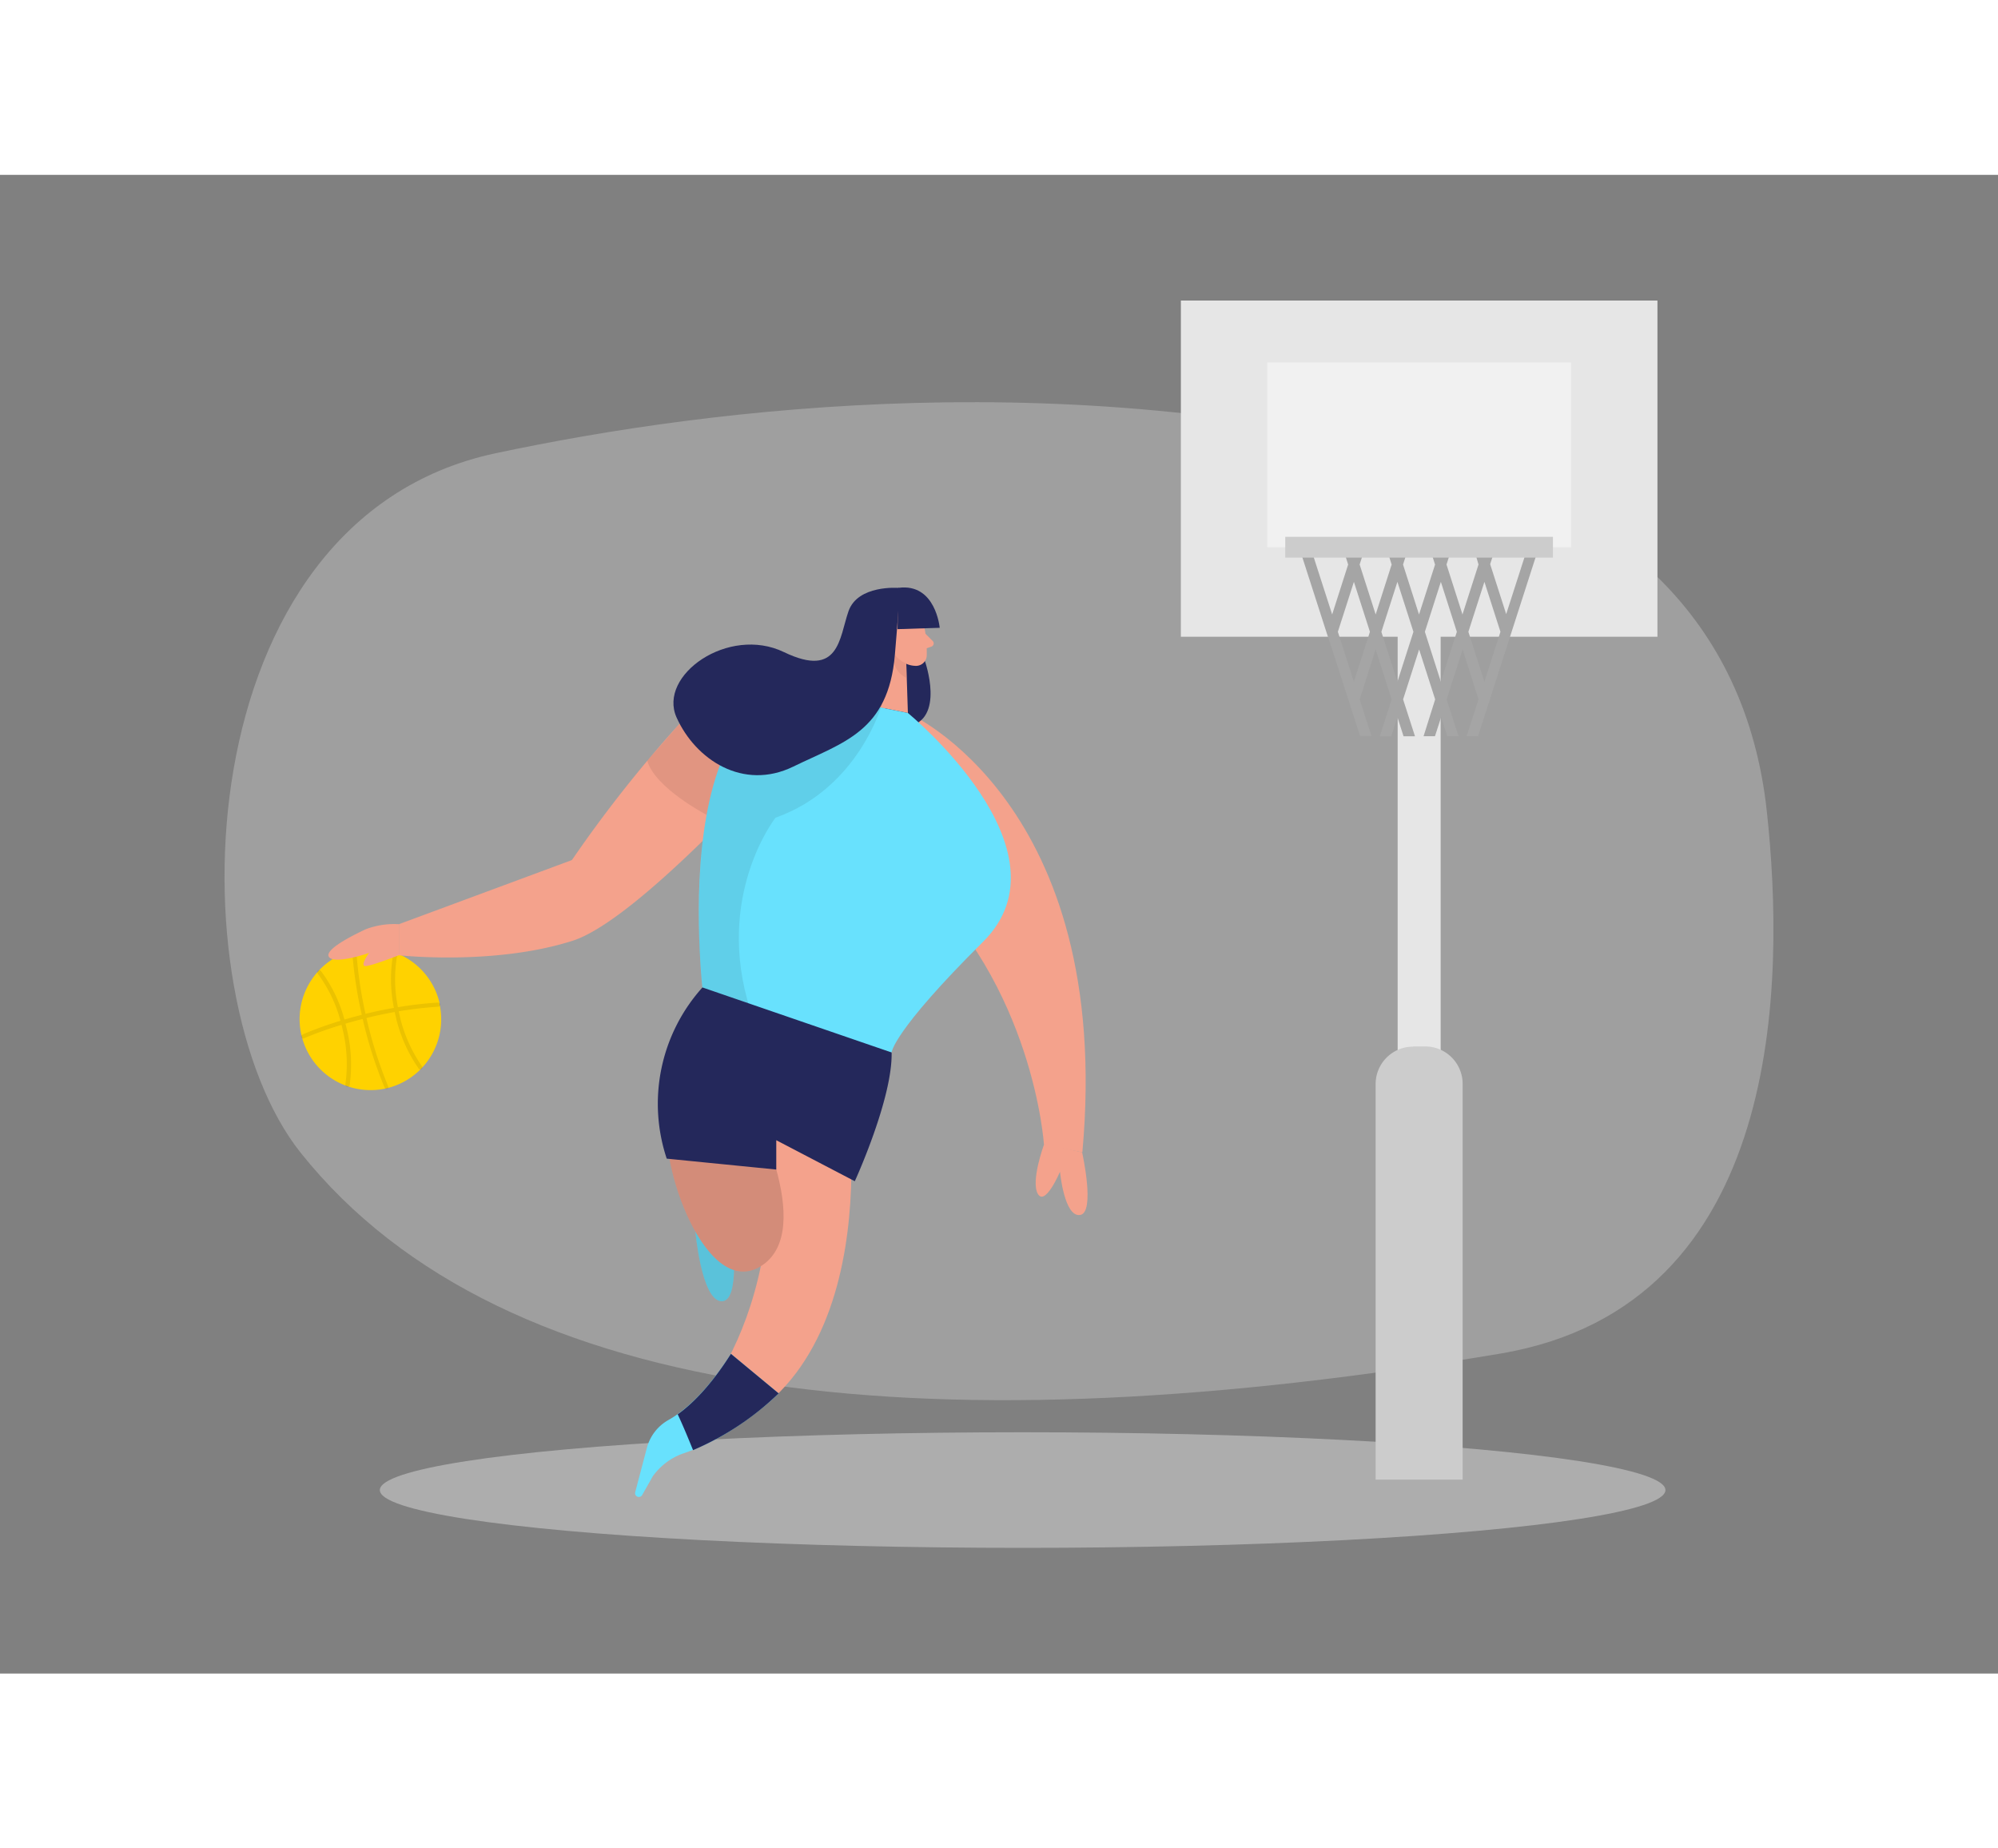 <svg id="Layer_1" data-name="Layer 1" xmlns="http://www.w3.org/2000/svg" viewBox="0 0 400 300" class="styles_logo__3Jd-a" width="200" height="185"><rect x="0" y="0" width="400" height="300" fill="#808080" stroke="none"/><title>_</title><path d="M288.79,57.36c33.94,9.17,60.73,30.67,64.95,70.22,3.57,33.32,3.78,98.73-53.35,108.37C189.2,254.71,101.12,247.05,60.2,195.76c-25.29-31.7-23.46-126.62,38.87-140C143.15,46.35,216.06,37.7,288.79,57.36Z" fill="#e6e6e6" opacity="0.3"/><ellipse cx="204.73" cy="263.27" rx="128.69" ry="11.57" fill="#e6e6e6" opacity="0.45"/><path d="M88,165.75A2,2,0,0,1,88,166a14.19,14.19,0,0,1-10.57,16.84h0a14.21,14.21,0,0,1-17-10.31,2.33,2.33,0,0,1-.07-.25,14.23,14.23,0,0,1,10.57-17.11h0A14.23,14.23,0,0,1,88,165.75Z" fill="#ffd200"/><g opacity="0.08"><path d="M69.64,182.57a.43.43,0,0,1-.16,0,.42.42,0,0,1-.34-.48,29.3,29.3,0,0,0-.61-11.3l-.27-1.08a27.83,27.83,0,0,0-4.68-9.86.42.42,0,0,1,.06-.58.41.41,0,0,1,.58.06,28.48,28.48,0,0,1,4.84,10.17c.09.37.19.73.27,1.1A30,30,0,0,1,70,182.24.41.41,0,0,1,69.64,182.57Z"/><path d="M84.27,179.11a.4.4,0,0,1-.42-.16,29.86,29.86,0,0,1-4.67-10.67c-.08-.34-.15-.67-.22-1l0-.09a28.52,28.52,0,0,1-.23-11.26.41.41,0,0,1,.81.17A27.57,27.57,0,0,0,79.75,167l0,.09.21,1a29.23,29.23,0,0,0,4.53,10.37.41.41,0,0,1-.09.58A.26.26,0,0,1,84.27,179.11Z"/><path d="M77.5,183a.41.41,0,0,1-.48-.24,84.79,84.79,0,0,1-4.31-13.37c-.06-.28-.13-.56-.18-.84a83.35,83.35,0,0,1-2-13,.41.41,0,0,1,.82-.06,83.29,83.29,0,0,0,1.93,12.93c.06.28.12.55.19.82a84.52,84.52,0,0,0,4.26,13.24.41.41,0,0,1-.22.54Z"/><path d="M60.76,172.88a.4.4,0,0,1-.47-.24.41.41,0,0,1,.22-.54,78,78,0,0,1,8-2.88c1.34-.4,2.79-.8,4.29-1.17,2.09-.55,4.29-1,6.44-1.36a75.73,75.73,0,0,1,8.47-1,.41.41,0,0,1,.44.38.42.42,0,0,1-.39.44,79.66,79.66,0,0,0-8.38,1c-1.78.31-3.58.68-5.35,1.1h0l-1,.25c-1.5.37-2.93.76-4.26,1.17a74.23,74.23,0,0,0-8,2.84Z"/></g><path d="M139.22,211.55s1.22,13.67,5.17,13.92,2.17-13.26,2.17-13.26Z" fill="#68e1fd"/><path d="M139.22,211.55s1.22,13.67,5.17,13.92,2.17-13.26,2.17-13.26Z" opacity="0.14"/><path d="M169.4,183.18s10,60.61-31.5,70.56l-2.27-3.06s23.61-19.39,17.42-65Z" fill="#f4a28c"/><path d="M181.76,107.72s41.27,18,34.93,87.95L209,194.13s-2-31.89-26.34-53.95S181.76,107.72,181.76,107.72Z" fill="#f4a28c"/><path d="M162.5,110.19s-14.83-13.07-26.86.13a258.82,258.82,0,0,0-21.14,26.84L79.86,150v6.22s19,2.11,34.73-2.89C129.12,148.75,162.5,110.19,162.5,110.19Z" fill="#f4a28c"/><path d="M185.16,97.31s4.23,11.89-3.6,13.16-3.68-17.82-3.68-17.82Z" fill="#24285b"/><path d="M184.77,89.2a26.59,26.59,0,0,1,.76,7.08,2.15,2.15,0,0,1-2.35,2,4.76,4.76,0,0,1-4.23-3l-1.85-3.5a3.84,3.84,0,0,1,1-4.33C180.24,85.35,184.26,86.63,184.77,89.2Z" fill="#f4a28c"/><polygon points="177.88 92.65 174.15 106.19 181.76 107.72 181.43 97.51 177.88 92.65" fill="#f4a28c"/><path d="M185.28,91.86l1.44,1.44a.68.68,0,0,1-.25,1.13l-1.58.56Z" fill="#f4a28c"/><path d="M181.44,97.8a5.22,5.22,0,0,1-2.25-1.68s-1.08,2.88,2.34,4.61Z" fill="#ce8172" opacity="0.31"/><path d="M180.4,93s-.29-1.62-1.5-1.3-.8,2.67.9,2.62Z" fill="#f4a28c"/><path d="M179.68,90.94l8.45-.27s-.8-9-8.26-8Z" fill="#24285b"/><path d="M174.15,106.19l7.61,1.53s33.53,27.44,15.05,45.8c-18.18,18.06-18.31,22.16-18.31,22.16l-37.71-11.37S131.31,88,174.15,106.19Z" fill="#68e1fd"/><path d="M176.61,105.86s-4.62,16.9-21.35,22.82c0,0-12.31,15.64-5.06,38.46l-9.41-2.83s-.73-7.19-.81-11.51c0,0-.5-14.35,1.48-24.69,0,0-10.33-5.37-11.88-10.83l6.51-7.43C137.51,108.22,176.61,105.86,176.61,105.86Z" opacity="0.08"/><path d="M179.87,82.68s-8.14-.66-10,4.67-1.82,13.53-12.93,8.18-25.29,4.64-21.49,13.09,13.32,14.73,23.37,9.83,19-7,20.33-22.33S179.87,82.68,179.87,82.68Z" fill="#24285b"/><path d="M149.68,184.73s14.25,26.52,2.63,33.73-21.68-24-18.08-31.06S149.68,184.73,149.68,184.73Z" fill="#f4a28c"/><path d="M149.68,184.73s14.25,26.52,2.63,33.73-21.68-24-18.08-31.06S149.68,184.73,149.68,184.73Z" opacity="0.14"/><path d="M146.33,236l9.56,7.92S147.5,252.4,136.61,256a12.67,12.67,0,0,0-5.92,4.51l-2.14,3.78a.76.76,0,0,1-1.39-.56l2.33-8.85a9.07,9.07,0,0,1,4.27-5.6C136.63,247.69,141.2,244.07,146.33,236Z" fill="#68e1fd"/><path d="M146.33,236c-4.11,6.49-7.85,10.11-10.65,12.11,1.1,2.35,2.09,4.76,3.07,7.17a56.6,56.6,0,0,0,17.14-11.36Z" fill="#24285b"/><path d="M140.63,162.66a34.79,34.79,0,0,0-7.15,34.27l21.93,2.18v-5.87l15.72,8.21s7.58-16.54,7.37-25.77Z" fill="#24285b"/><path d="M209,194.13s-2.69,7.33-1.22,9.86,4.43-4.43,4.43-4.43.85,9.07,4,8.65.43-12.54.43-12.54l-6.55-1.54" fill="#f4a28c"/><path d="M79.86,150a16,16,0,0,0-6.61,1c-2.74,1.27-8.64,4.24-7.32,5.65s7.95-.9,7.95-.9-2,2.74-.63,2.63,6.61-2.17,6.61-2.17Z" fill="#f4a28c"/><rect x="279.81" y="92.05" width="8.61" height="89.96" fill="#e6e6e6"/><rect x="236.41" y="25.16" width="95.41" height="67.3" fill="#e6e6e6"/><rect x="253.71" y="37.55" width="60.8" height="36.99" fill="#fff" opacity="0.46"/><path d="M305.46,75.75l-3.92,12.18-3.21-10v0l.71-2.2h-3.71L296,78l-3.21,10-3.2-10v0l.71-2.2h-3.71l.71,2.21-3.21,10-3.2-10h0l.71-2.22H277.9l.71,2.21-3.2,10h0L272.2,78h0l.71-2.22h-3.72L269.9,78l-3.2,10-3.93-12.18h-2.28l5.06,15.72L266.7,95l3.21,9.94v0l1.14,3.55,1.23,3.83h2.29L272.2,105h0l3.21-10,3.2,10-2.37,7.38h2.28l1.24-3.83,1.23,3.83h2.29L280.9,105l3.21-10,3.21,10L285,112.37h2.28l1.24-3.83,1.23,3.83H292L289.61,105l3.21-10h0L296,105l-2.39,7.37h2.29l1.24-3.83,1.14-3.55,3.21-10,1.15-3.56,5.06-15.72Zm-31.2,15.72-3.21,10-3.21-10,3.21-10h0l3.21,10Zm5.5,10-3.21-10,3.21-10h0l3.21,10Zm5.5-10,3.2-10h0l3.2,10-3.2,10Zm11.92,10-3.21-10h0l3.21-10h0l3.21,10Z" fill="#a5a5a5"/><rect x="257.31" y="72.46" width="53.59" height="4.16" fill="#ccc"/><path d="M282.89,174.47h2.44a7.49,7.49,0,0,1,7.49,7.49v79.22a0,0,0,0,1,0,0H275.4a0,0,0,0,1,0,0V182a7.49,7.49,0,0,1,7.49-7.49Z" fill="#ccc"/></svg>